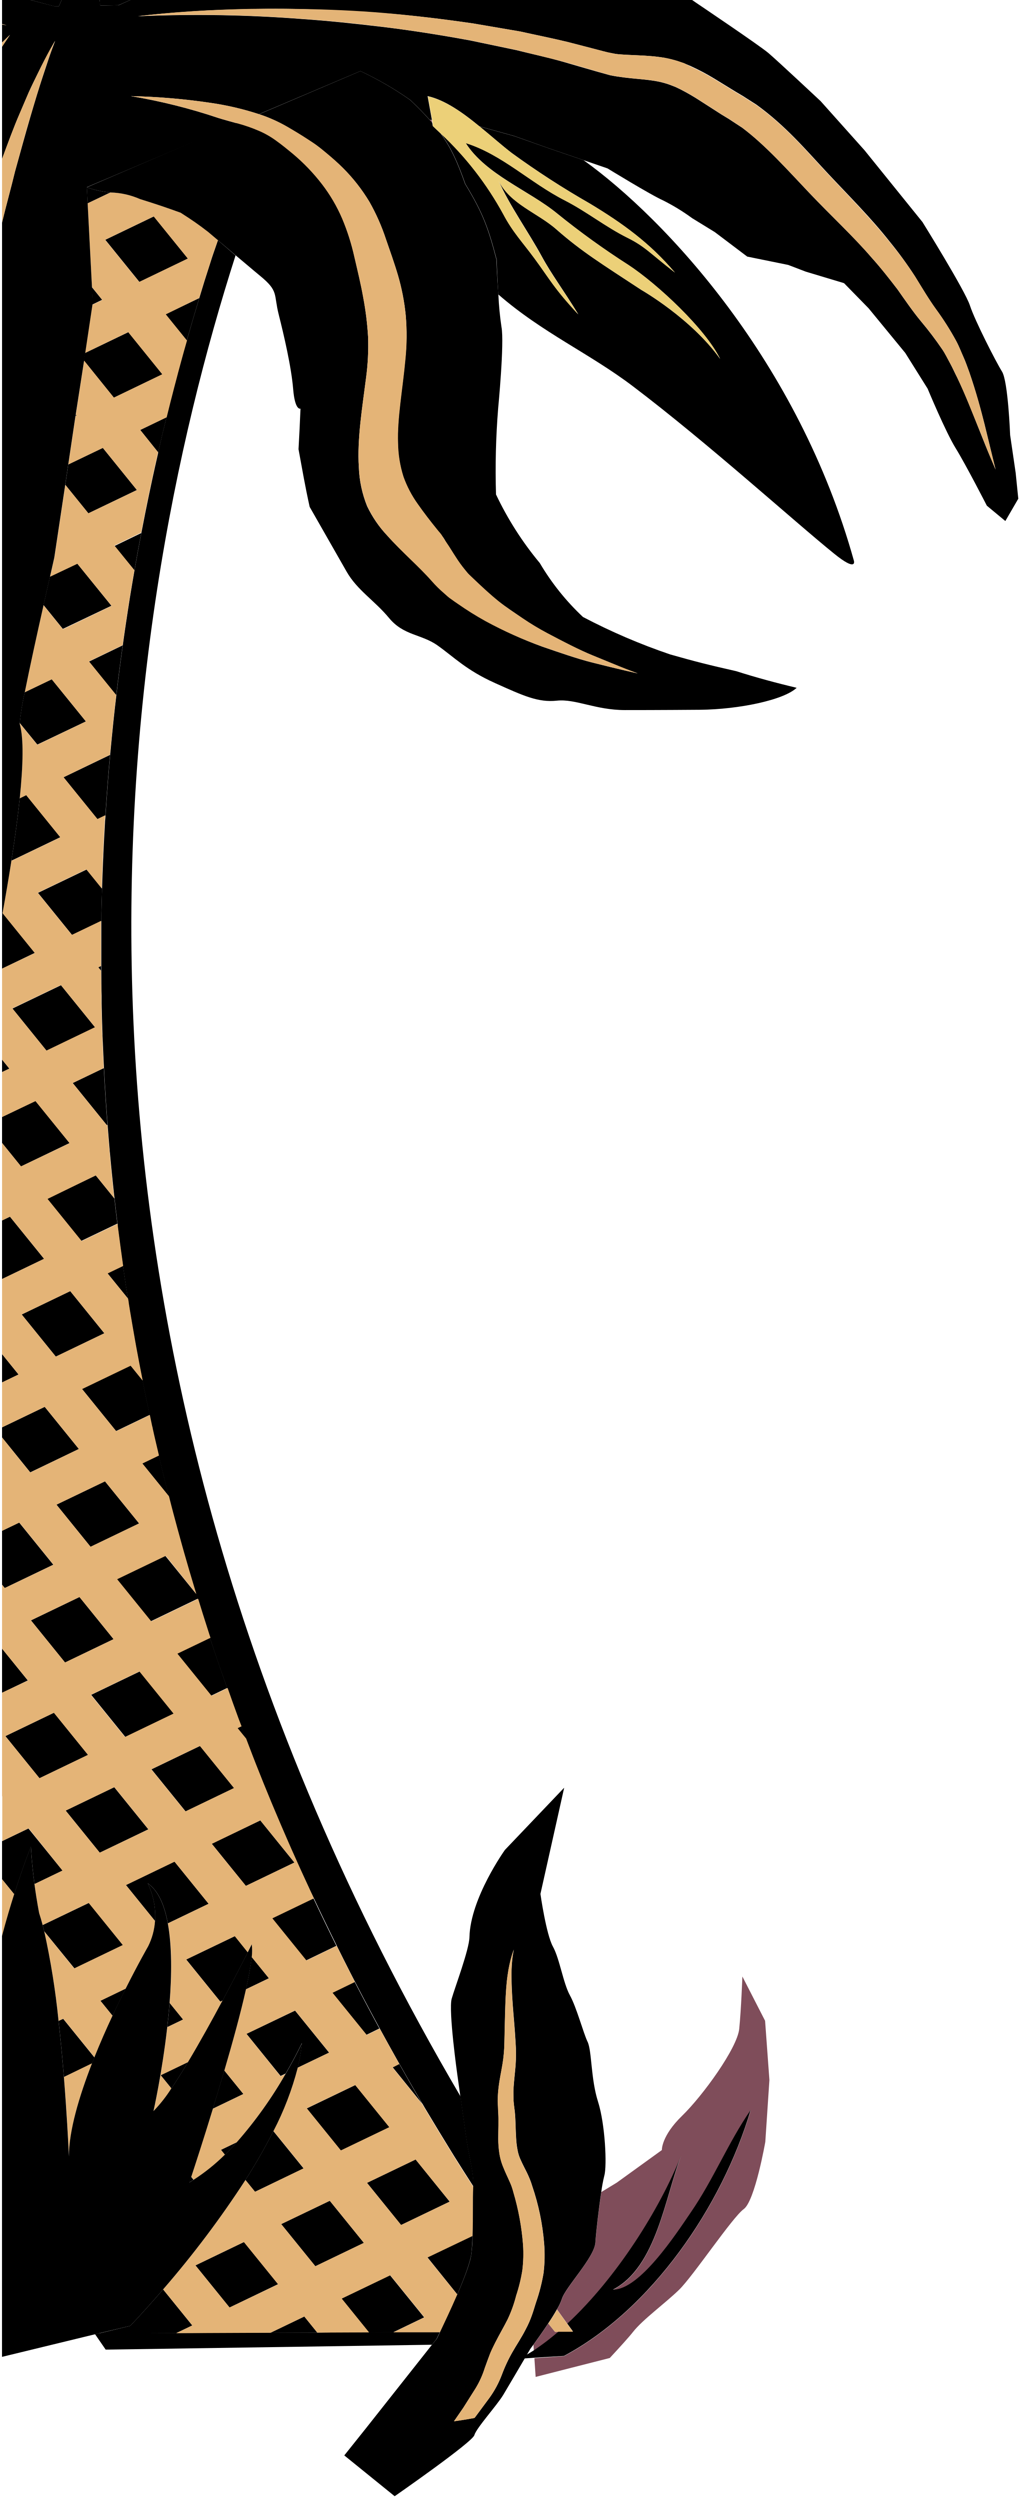 <svg xmlns="http://www.w3.org/2000/svg" width="236" height="579" viewBox="0 0 236 579">
    <g fill="none" fill-rule="evenodd">
        <g>
            <g>
                <g>
                    <path d="M123.545 543l-.73 1-.82 1.4c.55-.32 1.09-.64 1.64-1l-.09-1.4z" transform="translate(0 -192) translate(0 -157) translate(0 349)"/>
                    <path fill="#000" fill-rule="nonzero" d="M101.875 540.07h-16.45l-11.95.12h-10.87l-21.83.09-17.92.07-.84.21 2.46 3.57 75.57-1.13 1.06-1.34s.3-.6.77-1.59zM49.295 59.05c-.12.35-.23.71-.35 1.06-.47 1.47-.95 3-1.43 4.48l-.15.47-1.22 4c-.967 3.18-1.93 6.453-2.89 9.82-.14.47-.27.93-.4 1.41-.13.48-.21.74-.32 1.12-.44 1.61-.89 3.23-1.33 4.88-.11.44-.23.88-.34 1.31-.4 1.49-.79 3-1.17 4.5-.08.28-.15.56-.22.84-.31 1.22-.61 2.47-.92 3.7-.667 2.667-1.31 5.377-1.93 8.13v.12c-.06.25-.12.52-.17.77-.37 1.61-.73 3.24-1.09 4.88l-.33 1.55c-.39 1.8-.77 3.63-1.14 5.47l-.27 1.33c-.3 1.49-.59 3-.88 4.51-.573 2.967-1.123 5.967-1.65 9-.3 1.69-.58 3.4-.87 5.12l-.18 1.11c-.32 2-.62 4-.92 6-.09.59-.18 1.18-.26 1.77-.15 1-.28 2-.42 3-.533 3.8-1.03 7.65-1.49 11.55-.24 2-.47 4.047-.69 6.14l-.15 1.51c-.19 1.81-.36 3.62-.53 5.45-.447 4.86-.83 9.793-1.15 14.8 0 .32-.05.63-.07.95-.02.32-.05.82-.08 1.23-.13 2.23-.24 4.47-.35 6.72 0 .65-.05 1.31-.08 2-.087 2-.16 4.02-.22 6.06-.08 2.48-.13 5-.17 7.5v11.54c0 1.89 0 3.79.07 5.7v1.78c.047 2.373.113 4.76.2 7.16 0 .64.05 1.28.08 1.91.08 2 .17 4 .27 6 .22 4.34.5 8.723.84 13.15.15 1.88.29 3.76.46 5.65 0 .25.05.51.07.76.21 2.37.45 4.74.7 7.13l.21 2c.06.5.12 1 .17 1.49.213 1.94.44 3.883.68 5.83v.34c.06.53.13 1.05.2 1.57.287 2.253.59 4.507.91 6.76.4 2.88.83 5.773 1.29 8.68 0 .3.09.6.14.91.1.64.21 1.29.31 1.93.393 2.353.8 4.713 1.22 7.08.08.43.15.86.23 1.29.467 2.58.963 5.17 1.49 7.77.533 2.667 1.083 5.333 1.65 8 .18.84.35 1.68.53 2.53 0 .19.09.38.13.57.46 2.08 1 4.18 1.45 6.28.74 3.14 1.517 6.297 2.33 9.47.2.77.38 1.54.59 2.32l.39 1.49c.65 2.44 1.31 4.89 2 7.35l.51 1.82c.78 2.76 1.6 5.53 2.44 8.31.24.8.49 1.6.73 2.4.72 2.36 1.463 4.727 2.23 7.1.14.42.27.84.4 1.26.08.22.15.44.23.67 1.267 3.873 2.6 7.753 4 11.64.81 2.31 1.62 4.61 2.48 6.93l.12.32c.2.54.42 1.07.62 1.61.36 1 .72 1.93 1.09 2.89v.05l1.5 3.93c.27.69.53 1.37.8 2.05 1.14 2.88 2.307 5.763 3.5 8.65l.58 1.38c1.087 2.6 2.203 5.207 3.35 7.82l.8 1.82c1.307 2.853 2.647 5.72 4.02 8.6.28.62.58 1.25.87 1.87l.33.69c1.72 3.66 3.49 7.327 5.31 11 1.06 2.12 2.11 4.25 3.2 6.37 2.18 4.26 4.433 8.527 6.76 12.8 1.34 2.45 2.69 4.91 4.08 7.37 1.89 3.35 3.82 6.72 5.8 10.08l.05.06.49.85.78 1.3c1.62 2.707 3.267 5.42 4.94 8.14l1.12 1.82c1.44 2.31 2.93 4.63 4.42 6.95.12-3.43-1.07-7.26-1.58-10.88-.29-2.08-.9-6.45-1.39-9.93-105.18-179.22-79.4-341.09-52.1-426.34l-4.08-3.52-1.18 3.42zM13.645 1.44L14.265 0 7.065 0 12.585 1.46zM62.775 417.32l.58 1.38-.58-1.38z" transform="translate(0 -192) translate(0 -157) translate(0 349)"/>
                    <path fill="#000" fill-rule="nonzero" d="M24.885 294.86l4.74 5.85c-.46-2.907-.89-5.8-1.29-8.68.05.37.09.73.15 1.1l-3.6 1.73zM31.315 310.65c.08.43.15.86.23 1.29-.07-.43-.15-.86-.23-1.29zM35.215 330.19c0 .19.09.38.13.57-.04-.19-.09-.38-.13-.57zM58.285 453.2c-.314 2.519-.76 5.019-1.34 7.49l5.33-2.56-3.99-4.93zM43.125 453.78l7.9 9.76.54-.26c2.55-4.76 4.68-8.91 5.84-11.17l-3-3.74-11.28 5.41zM39.695 483.64c1.22-1.79 2.52-3.87 3.86-6.11l-6.34 3.05 2.48 3.06zM39.285 463.84c-.14 1.89-.33 3.77-.54 5.6l3.66-1.76-3.12-3.84zM52.085 499c1-.94 1.89-1.92 2.78-2.91l-3.69 1.77.91 1.14zM68.335 465.62L57.085 471l7.9 9.76 1.17-.57c2.42-4.16 3.77-7.09 3.77-7.09-.19 1.939-.524 3.86-1 5.75l7.29-3.5-7.88-9.73zM40.415 431.12l-11.25 5.42 6.75 8.34c.206-3.016-.384-6.033-1.71-8.75 2.44 1.67 3.89 5 4.67 9.29l9.44-4.54-7.9-9.76zM51.945 479.48c-.89 3-1.79 6-2.66 8.86l7.08-3.41-4.42-5.45zM28.475 450.44l-7.9-9.76-10.7 5.13c.12.47.25 1 .37 1.45l7 8.59 11.23-5.41zM71.475 437c.28.62.58 1.25.87 1.87-.33-.59-.63-1.22-.87-1.87zM66.705 426.52l.8 1.82-.8-1.82zM104.055 497.56l1.12 1.82-1.12-1.82zM98.335 488.12l.78 1.3-.78-1.3zM26.065 466.81c1.06-2.26 2.09-4.38 3.06-6.3l-5.87 2.83 2.81 3.47zM43.815 505.42c.35-.2.68-.42 1-.63l-.57-.71c-.26.85-.43 1.34-.43 1.34zM13.565 468c.5 4.41.9 8.84 1.24 13l6.52-3.14c.18-.47.36-.93.55-1.39l-7.24-8.95-1.07.48zM70.315 502.17l-7-8.64c-1.97 3.876-4.132 7.65-6.48 11.31l2.23 2.74 11.25-5.41zM29.785 301.64c.1.64.21 1.29.31 1.93-.1-.64-.21-1.29-.31-1.93zM58.475 406.62c.27.69.53 1.37.8 2.05-.27-.67-.53-1.36-.8-2.05zM48.885 392.7l3.73-1.8c-1.38-3.887-2.713-7.767-4-11.64l-7.66 3.68 7.93 9.76zM70.895 454l7-3.38c-1.82-3.68-3.59-7.347-5.31-11l-9.62 4.63 7.93 9.75zM38.275 360.29l-11.25 5.41 7.9 9.76 10.86-5.23c-.24-.8-.49-1.6-.73-2.4.13.44.26.88.4 1.32l-7.18-8.86zM56.935 402.64c-.37-1-.73-1.93-1.09-2.89l-.9.43 1.99 2.46zM18.985 321.65l7.9 9.76 7.79-3.75c-.573-2.667-1.123-5.333-1.65-8l-2.8-3.46-11.24 5.45zM39.115 346.52c-.813-3.167-1.59-6.323-2.33-9.47l-3.84 1.85 6.17 7.62zM55.115 397.82l.12.32-.12-.32zM42.105 357.7l.51 1.82-.51-1.82zM105.905 531.34c1.6-3.69 3-7.42 3.25-9.33.15-1.27.23-2.75.28-4.29l-10.47 5 6.94 8.62zM39.715 348.86l.39 1.49-.39-1.49zM90.915 478.71l6.88 8.5c-2-3.36-3.91-6.73-5.8-10.08.16.28.3.56.46.84l-1.54.74zM62.625 540.23L73.495 540.19 70.475 536.46zM90.335 526.91L79.095 532.31 85.425 540.14 91.055 540.12 98.235 536.66zM76.955 461.47l7.91 9.76 3-1.47c-2.32-4.267-4.573-8.533-6.76-12.8l1 2-5.15 2.51zM48.025 377.33c.14.42.27.84.4 1.26-.13-.42-.26-.84-.4-1.26zM37.775 530.18c-4.49 5.22-7.62 8.45-7.62 8.45l-7.27 1.76 17.92-.07 3.73-1.79-6.76-8.35zM19.895 167.07l-7.91-9.76-6.26 3c-.528 2.348-.915 4.726-1.16 7.12l4.08 5 11.25-5.36zM36.605 104.88c-.06.25-.12.52-.17.77.04-.25.11-.52.17-.77zM41.215 86.27c-.11.44-.23.88-.34 1.31.11-.43.23-.87.34-1.31zM18.265 335.56L10.355 325.8.475 330.55.475 332.89 7.005 340.97zM39.705 92.08c-.08.28-.15.56-.22.84.07-.28.14-.56.22-.84zM10.925 277.61l7.9 9.76 8.35-4c-.24-1.947-.467-3.89-.68-5.83l-4.32-5.34-11.25 5.41zM49.295 59.05c-.12.35-.23.71-.35 1.06.12-.35.23-.71.35-1.06zM42.865 80.27c-.11.37-.21.74-.32 1.12.11-.39.21-.75.32-1.12zM47.475 64.59l-.15.47.15-.47zM92.895 515.27L104.145 509.86 96.255 500.1 84.995 505.51zM2.305 281.76L.475 282.64.475 296.2 10.205 291.52zM65.125 515.06L73.035 524.82 84.275 519.41 76.375 509.66zM78.945 498.03L90.195 492.62 82.295 482.86 71.045 488.27zM.475 415.89L.475 415.98.525 415.95zM.475 381.79L.475 392.02 6.435 389.16zM12.345 362.36L4.445 352.6.475 354.51.475 366.98 1.105 367.76zM45.265 524.62L53.165 534.38 64.405 528.97 56.505 519.21zM21.255 66.47L21.435 70.04 21.365 70.54 23.655 69.43zM43.255 78.85c.96-3.333 1.923-6.607 2.89-9.82l-7.8 3.75 4.91 6.07zM36.635 104.76c.633-2.76 1.277-5.47 1.93-8.13l-6.09 2.94 4.16 5.19zM35.625 50.12L24.385 55.53 32.285 65.29 43.525 59.88zM31.135 132.07l-.06.37c.527-3.06 1.077-6.06 1.65-9l-6.2 3 4.61 5.63zM27.425 1.21L30.175 0 23.065 0 23.175 1.28zM26.925 161c.46-3.9.957-7.75 1.49-11.55l-7.8 3.76 6.31 7.79zM37.615 86.68L29.725 76.92 19.685 81.75 19.425 83.5 26.375 92.09zM25.805 140.28l-7.91-9.76-6.33 3c-.41 1.82-.93 4.09-1.49 6.59l4.48 5.53 11.25-5.36zM.595 211.44L.475 212.08.475 224.32 8.065 220.67zM.475 245.39L.475 248.28 2.165 247.47zM16.115 264.71L8.215 254.96.475 258.68.475 264.69 4.865 270.12zM17.555 95.99L17.495 96.35 17.745 96.23zM13.975 193.88l-7.9-9.76-1.5.73c-.46 4.41-1.12 9.29-1.91 14.34l.07.09 11.24-5.4zM31.705 113.48L23.815 103.72 15.815 107.56 15.115 112.27 20.465 118.88zM20.105 43.38l.18 3.72 5.28-2.53c-1.862-.168-3.697-.567-5.46-1.19zM.475 313.59L.475 320.15 4.295 318.31zM23.475 213.86v1.95-1.95zM23.915 197.76c0 .65-.05 1.31-.08 2 .03-.69.05-1.35.08-2zM23.475 230.5v1.78-1.78zM3.335 438.56c2.11-6.65 3.83-10.9 3.83-10.9.17 3.15.49 6.15.82 8.66l6.5-3.13-7.9-9.75-6.11 2.94v8.82l2.76 3.4.1-.04zM20.395 406.4L12.495 396.64 1.245 402.05 9.145 411.81zM8.795 206.77l7.9 9.75 6.78-3.24c0-2.52.09-5 .17-7.5l-3.58-4.42-11.27 5.41zM23.385 223.71l-.63.3.64.79v-2c-.02.3-.02.6-.01.91zM35.345 110.53l-.33 1.55.33-1.55zM29.105 144.63c-.09.59-.18 1.18-.26 1.77.08-.59.17-1.18.26-1.77zM30.205 137.56l-.18 1.11.18-1.11zM14.715 180l7.89 9.76 1.8-.87c.32-5.013.703-9.947 1.15-14.8 0 .24 0 .48-.07.73L14.715 180zM33.875 117.55l-.27 1.33.27-1.33zM26.235 167.1l-.15 1.51.15-1.51zM24.345 189.81c0 .41-.05.82-.08 1.23.03-.41.06-.82.08-1.23zM56.945 436.74L68.185 431.33 60.285 421.57 49.045 426.98zM27.225 283.7c.06.53.13 1.05.2 1.57-.07-.52-.14-1.04-.2-1.57zM29.025 402.25L40.265 396.84 32.365 387.08 21.125 392.49zM42.985 419.49L54.225 414.08 46.325 404.33 35.085 409.74zM15.205 419.3L23.105 429.05 34.355 423.64 26.455 413.88zM14.125 228.16L2.885 233.56 10.785 243.33 22.025 237.92zM26.305 379.6L18.405 369.84 7.165 375.25 15.065 385.01zM23.695 239.44c0 .64.05 1.28.08 1.91-.03-.63-.05-1.27-.08-1.91zM16.265 299L5.025 304.41 12.925 314.17 24.165 308.76zM32.215 352.8L24.315 343.05 13.075 348.45 20.975 358.21zM26.125 274l.21 2-.21-2zM24.745 260.57l.14-.07c-.34-4.42-.62-8.803-.84-13.15l-7.2 3.46 7.9 9.76zM25.355 266.14c0 .25.05.51.07.76-.02-.25-.05-.51-.07-.76zM119.145 31.53l-8.06-2.24c2.65 2.16 5.18 4.41 7.45 6.15 5.8 4.22 11.825 8.119 18.05 11.68 7.65 4.62 14 9.22 19.73 16-5.83-4.52-6.89-6-11-8.06-5.12-2.55-9.35-6-14.54-8.67-8-4.09-14.5-10.62-22.91-13.26 4.62 7.27 14.7 11 21.16 16.3 5.29 4.288 10.815 8.277 16.55 11.95 6.61 4.34 17.81 14.74 21.22 21.76-6.7-9.41-18.27-16-18.27-16-9.4-6.18-13.83-8.9-19.65-14-4.4-3.89-10.72-5.86-13.4-11.31 2.49 5.69 7 12 10 17.53 2.28 4.2 4.92 7.63 8.48 13.45-5.55-6-6.74-8.34-10.11-12.91-2.75-3.75-5.07-6.13-7.25-10.27-3.798-6.972-8.69-13.289-14.49-18.71 2.45 3.4 3.94 6.78 5.66 11.67 4.09 6.7 5.37 10.25 7.26 17.53 0 0 .13 4 .38 8.06 10.17 8.87 21.15 13.66 31.2 21.29 17.45 13.23 37.28 31.23 46.57 38.74 5.39 4.37 4.59 1.65 4.59 1.65-12.82-46.06-43.6-79.15-62.62-92.77l-8.27-2.83-7.73-2.73z" transform="translate(0 -192) translate(0 -157) translate(0 349)"/>
                    <path fill="#7F4D5A" fill-rule="nonzero" d="M99.995 27.79L99.495 27.79 100.105 28.49zM130.125 532.45c-.291.825-.67 1.616-1.13 2.36l2.41 3.35c11.47-10.69 21.48-26.72 26.39-39-3.76 9.56-5.68 25.85-15.81 31.12 6.14.08 14.56-12.88 18-17.85 5.31-7.73 8.61-16.07 13.87-23.72-6.63 22.35-23 46.16-43.22 56.93l-6.87.48.29 4.33c5.29-1.34 11.18-2.87 17.17-4.38 2.31-2.49 4.52-4.92 5.41-6.07 2.23-2.84 7.44-6.61 10.67-9.76 3.23-3.15 12.33-16.77 14.94-18.65 2.61-1.88 5-15.57 5-15.57l.95-14.33-1-13.71-5.26-10.26s-.28 7.66-.73 12.12c-.45 4.46-8.43 15.48-13.25 20.16s-4.67 7.92-4.67 7.92l-10.44 7.54-3.58 2.18c-.58 3.84-1.2 9.2-1.35 11.61-.2 3.55-7 10.46-7.79 13.2z" transform="translate(0 -192) translate(0 -157) translate(0 349)"/>
                    <path fill="#7F4D5A" fill-rule="nonzero" d="M129.415 540h-.89l-1.55-1.92c-1.28 1.93-2.63 3.82-3.43 4.93l.09 1.39c2.018-1.343 3.949-2.812 5.78-4.4z" transform="translate(0 -192) translate(0 -157) translate(0 349)"/>
                    <path fill="#000" fill-rule="nonzero" d="M130.615 545.59c20.23-10.77 36.59-34.58 43.22-56.93-5.26 7.65-8.56 16-13.87 23.72-3.42 5-11.84 17.93-18 17.85 10.13-5.27 12.05-21.56 15.81-31.12-4.91 12.33-14.92 28.36-26.39 39l1.3 1.79h-3.29c-1.831 1.591-3.762 3.064-5.78 4.41-.55.36-1.09.68-1.64 1l-.5.86 2.25-.16 6.89-.42z" transform="translate(0 -192) translate(0 -157) translate(0 349)"/>
                    <path fill="#E4B477" fill-rule="nonzero" d="M15.975 499.4c0-5.94 2.33-13.86 5.35-21.58l-6.52 3.18c.67 8.17 1.02 15.18 1.17 18.4zM3.235 438.6l-2.76-3.4v13.17c1-3.62 1.94-6.94 2.86-9.81l-.1.04z" transform="translate(0 -192) translate(0 -157) translate(0 349)"/>
                    <path fill="#E4B477" fill-rule="nonzero" d="M14.475 433.19l-6.5 3.13c.54 4 1.1 6.79 1.1 6.79.27.83.53 1.74.79 2.7l10.67-5.13 7.9 9.76-11.25 5.41-6.95-8.59c1.518 6.842 2.63 13.767 3.33 20.74l1.07-.51 7.24 8.95c1.34-3.33 2.78-6.59 4.19-9.62l-2.81-3.47 5.87-2.83c2.93-5.83 5.2-9.78 5.2-9.78.91-1.826 1.45-3.814 1.59-5.85l-6.75-8.34 11.25-5.42 7.9 9.76-9.44 4.54c1 5.28.92 11.92.41 18.42l3.12 3.84-3.66 1.76c-1.2 10.57-3.19 19.46-3.19 19.46 1.555-1.608 2.942-3.37 4.14-5.26l-2.48-3.06 6.34-3.05c2.72-4.53 5.56-9.66 8-14.25l-.54.26-7.9-9.76 11.25-5.41 3 3.74.92-1.84c.113.973.113 1.957 0 2.93l4 4.93-5.33 2.56c-1.22 5.46-3.07 12.2-5 18.79l4.42 5.45-7.08 3.41c-2.21 7.17-4.18 13.18-5 15.74l.57.71c2.601-1.678 5.02-3.622 7.22-5.8l-.91-1.14 3.69-1.77c4.284-4.885 8.067-10.188 11.29-15.83l-1.17.57-7.9-9.83 11.25-5.41 7.9 9.76-7.29 3.5c-1.317 5.079-3.202 9.993-5.62 14.65l7 8.64-11.25 5.44-2.23-2.74c-5.761 8.879-12.133 17.346-19.07 25.34l6.76 8.35-3.73 1.79 21.83-.09 7.84-3.77 3 3.73 12-.05-6.33-7.83 11.24-5.4 7.9 9.75-7.18 3.46h10.82c.93-1.91 2.55-5.3 4-8.73l-6.94-8.58 10.47-5c.12-4 0-8.54.15-11.07v-.32c-1.49-2.32-3-4.64-4.42-6.95l-1.12-1.82c-1.68-2.72-3.327-5.433-4.94-8.14l-.78-1.3-.49-.85-.05-.06-6.88-8.5 1.55-.8c-.16-.28-.3-.56-.46-.84-1.39-2.46-2.74-4.92-4.08-7.37l-3 1.47-7.91-9.76 5.15-2.5-1-2c-1.09-2.12-2.14-4.25-3.2-6.37l-7 3.38-7.89-9.76 9.62-4.63-.33-.69c-.29-.62-.59-1.25-.87-1.87-1.333-2.9-2.643-5.797-3.93-8.69l-.8-1.82c-1.14-2.607-2.257-5.213-3.35-7.82l-.58-1.38c-1.2-2.887-2.367-5.77-3.5-8.65-.27-.68-.53-1.36-.8-2.05-.51-1.31-1-2.62-1.5-3.93v-.05l-2-2.46.9-.43c-.2-.54-.42-1.07-.62-1.61l-.12-.32c-.86-2.32-1.67-4.62-2.48-6.93l-3.73 1.8-7.9-9.76 7.66-3.68c-.08-.23-.15-.45-.23-.67-.13-.42-.26-.84-.4-1.26-.767-2.373-1.51-4.74-2.23-7.1l-10.86 5.23-7.9-9.76 11.25-5.41 7.09 8.84c-.14-.44-.27-.88-.4-1.32-.84-2.78-1.66-5.55-2.44-8.31l-.51-1.82c-.69-2.46-1.35-4.91-2-7.35l-.39-1.49c-.21-.78-.39-1.55-.59-2.32l-6.17-7.62 3.84-1.85c-.49-2.1-1-4.2-1.45-6.28 0-.19-.09-.38-.13-.57-.18-.85-.35-1.69-.53-2.53l-7.79 3.75-7.9-9.76 11.24-5.4 2.8 3.46c-.52-2.6-1.017-5.19-1.49-7.77-.08-.43-.15-.86-.23-1.29-.42-2.373-.827-4.733-1.22-7.08-.1-.64-.21-1.29-.31-1.93 0-.31-.1-.61-.14-.91l-4.74-5.85 3.6-1.73c-.06-.37-.1-.73-.15-1.1-.32-2.26-.623-4.513-.91-6.76-.07-.52-.14-1-.2-1.57v-.34l-8.35 4-7.9-9.76 11.16-5.45 4.3 5.33c-.05-.49-.11-1-.17-1.49l-.21-2c-.25-2.39-.49-4.76-.7-7.13 0-.25-.05-.51-.07-.76-.17-1.89-.31-3.77-.46-5.65l-.14.07-7.9-9.76 7.2-3.46c-.1-2-.19-4-.27-6 0-.63-.05-1.27-.08-1.91-.08-2.4-.147-4.787-.2-7.16v-1.78c0-1.91-.06-3.81-.07-5.7l-.64-.79.63-.3v-.91-8.95-.59l-6.75 3.24-7.9-9.75 11.24-5.41 3.58 4.42c.06-2 .133-4.02.22-6.06 0-.65.05-1.31.08-2 .11-2.25.22-4.49.35-6.72 0-.41.06-.82.08-1.23.02-.41.05-.63.07-.95l-1.8.87-7.85-9.67 10.76-5.21c0-.25 0-.49.07-.73.17-1.83.34-3.64.53-5.45l.15-1.51c.22-2.06.45-4.107.69-6.14l-6.31-7.79 7.8-3.76c.14-1 .27-2 .42-3 .08-.59.17-1.18.26-1.77.3-2 .6-4 .92-6l.18-1.11c.29-1.72.57-3.43.87-5.12l.06-.37-4.61-5.7 6.2-3c.29-1.52.58-3 .88-4.51l.27-1.33c.37-1.84.75-3.67 1.14-5.47l.33-1.55c.36-1.64.72-3.27 1.09-4.88 0-.25.11-.52.17-.77v-.12l-4.11-5.14 6.13-2.94c.31-1.23.61-2.48.92-3.7.07-.28.14-.56.22-.84.38-1.52.77-3 1.17-4.5.11-.43.23-.87.34-1.31.44-1.65.89-3.27 1.33-4.88.11-.38.21-.75.32-1.12.11-.37.26-.94.4-1.41l-4.91-6.07 7.75-3.8 1.22-4 .15-.47c.48-1.52 1-3 1.43-4.48.12-.35.23-.71.35-1.06l1.18-3.36-2.24-1.94c-2.39-1.81-3.65-2.7-6.35-4.43-3.63-1.31-5.51-1.94-9.43-3.17-2.158-.95-4.482-1.466-6.84-1.52l-5.33 2.53 1 19.37 2.41 3-2.3 1.11-1.71 11.17 10-4.83 7.89 9.76-11.2 5.41-6.9-8.59-1.92 12.5.19.24-.25.12-1.68 11.21 8-3.84 7.89 9.76-11.23 5.39-5.35-6.61-2.53 16.85s-.4 1.72-1 4.44l6.33-3 7.91 9.76-11.25 5.4-4.51-5.57c-1.46 6.46-3.21 14.45-4.35 20.17l6.26-3 7.91 9.76-11.25 5.4-4.08-5c-.008.083-.008.167 0 .25.93 3.26.77 9.5 0 17.16l1.5-.73 7.9 9.76-11.24 5.4-.07-.09c-.63 4-1.33 8.16-2.07 12.25l7.47 9.23-7.58 3.61v21.07l1.69 2.08-1.69.81v10.4l7.74-3.68 7.9 9.75-11.25 5.37-4.39-5.43v17.95l1.83-.88 7.9 9.76-9.73 4.68v17.39l3.82 4.72-3.82 1.84v10.4l9.88-4.75 7.9 9.76L7.005 341l-6.53-8.11v21.62l4-1.91 7.9 9.76-11.27 5.4-.63-.76v14.81l6 7.37-6 2.82v23.87l.05.06v10.41l6.11-2.94 7.84 9.79zm38.69 101.19l-7.9-9.76 11.21-5.41 7.93 9.79-11.24 5.38zm19.87-9.56l-7.91-9.76 11.25-5.4 7.9 9.75-11.24 5.41zm23.22-24.72l7.89 9.76-11.25 5.41-7.9-9.76 11.26-5.41zm-14-17.24l7.9 9.76-11.21 5.38-7.9-9.76 11.21-5.38zm-50-417.57l-7.9-9.76 11.24-5.41 7.9 9.76-11.24 5.41zm-21.5 178l-7.9-9.77 11.24-5.4 7.9 9.76-11.24 5.41zm12.35 185.76l-7.9-9.75 11.27-5.42 7.9 9.76-11.27 5.41zm37.18-7.48l7.9 9.76-11.24 5.41-7.9-9.74 11.24-5.43zm-14-17.24l7.9 9.75-11.24 5.41-7.9-9.75 11.24-5.41zm-14-17.25l7.9 9.76-11.24 5.41-7.9-9.76 11.24-5.41zm-19.36-72.92l-7.9-9.75 11.24-5.41 7.9 9.76-11.24 5.4zm11.39 28.89l7.9 9.75-11.25 5.41-7.89-9.76 11.24-5.4zm-5.91 26.79l7.9 9.76-11.24 5.4-7.9-9.76 11.24-5.4zm-5.93 26.8l7.9 9.76-11.23 5.4-7.9-9.75 11.23-5.41zM129.415 540h3.29l-1.3-1.79-2.41-3.35c-.57 1-1.28 2.12-2 3.24l1.55 1.92.87-.02z" transform="translate(0 -192) translate(0 -157) translate(0 349)"/>
                    <path fill="#000" fill-rule="nonzero" d="M30.175 0l-2.7 1.21-4.25.07-.16-1.28h-8.8l-.62 1.44h-1.06L7.065 0H.475v5.55l1.06.32-1.06-.21v4.18l1.83-1.78s-.63 1-1.83 2.76v26c1.41-3.82 2.71-7.38 4.06-10.46.76-1.79 1.48-3.47 2.14-5 .66-1.53 1.38-2.92 2-4.18 2.43-5 4.1-7.73 4.1-7.73s-.27.75-.8 2.15-1.18 3.48-2.06 6.1c-.88 2.62-1.86 5.86-2.94 9.57-1.08 3.71-2.24 7.9-3.5 12.46-.89 3.73-2 7.66-3 11.81v160.54l.12-.64c.74-4.09 1.44-8.22 2.07-12.25.79-5.05 1.45-9.93 1.91-14.34.78-7.66.94-13.9 0-17.16-.008-.083-.008-.167 0-.25.245-2.394.632-4.772 1.16-7.12 1.14-5.72 2.89-13.71 4.35-20.17.56-2.5 1.08-4.77 1.49-6.59.62-2.72 1-4.44 1-4.44l2.53-16.85.7-4.71 1.67-11.21.06-.36 1.94-12.49.26-1.75 1.68-11.21.06-.54-.18-3.57-1-19.37-.18-3.72 34.82-14.77c-1.46-.41-2.94-.8-4.38-1.25-6.608-2.224-13.383-3.916-20.26-5.06 6.25.13 12.487.662 18.67 1.59 3.733.55 7.413 1.417 11 2.59l23.51-9.98c4.037 1.89 7.902 4.129 11.55 6.69 1.77 1.68 3.24 3.18 4.5 4.6h.5l-1-5.5c4 .88 8.18 3.84 12 7l8.06 2.24 7.68 2.73 8.27 2.83 5.67 1.95s10 6.14 12.91 7.43c2.336 1.177 4.57 2.545 6.68 4.09l5.27 3.24 7.49 5.66 9.49 1.93 4.08 1.56 8.85 2.66 5.69 5.82 8.49 10.34 5.18 8.27s4.15 10 6.5 13.8c2.35 3.8 7.22 13.31 7.22 13.31l4.28 3.55 3-5.17-.61-6-1.28-8.74s-.47-12.44-1.88-14.7-6.29-11.8-7.43-15.3c-1.14-3.5-11-19.34-11-19.34l-13.41-16.61-10.16-11.37s-10-9.37-12.1-11.15c-2.1-1.78-16.49-11.47-16.49-11.47s-.45-.32-1.18-.81H30.175zm110.59 12.13l.35.07 1.4.28c3.14.39 7.22.2 11.36.9 1.076.2 2.138.468 3.18.8l1.37.47 1.53.65c1.858.846 3.665 1.8 5.41 2.86l4.89 3 1.19.71.71.42.6.39 2.41 1.54c6.86 4.94 11.69 10.73 16.63 16 4.94 5.27 10 10.32 14.21 15.67 2.122 2.59 4.095 5.297 5.91 8.11 1.77 2.87 3.18 5.27 4.88 7.62 1.724 2.352 3.288 4.818 4.68 7.38.7 1.29 1.13 2.53 1.66 3.67.53 1.14.94 2.41 1.37 3.55 1.59 4.63 2.67 8.68 3.51 12 1.63 6.7 2.57 10.54 2.57 10.54s-.38-.91-1.11-2.61c-.73-1.7-1.74-4.2-3-7.4s-2.76-7.08-4.79-11.31c-.53-1-1-2.11-1.6-3.22-.6-1.11-1.18-2.31-1.86-3.3-1.522-2.239-3.158-4.398-4.9-6.47-1.89-2.27-3.76-5-5.46-7.42-1.86-2.43-3.8-4.93-6-7.36-4.28-5-9.35-9.63-14.44-15-5.09-5.37-10.09-11-15.52-15.08l-2.43-1.59-.6-.4-.51-.31-1.27-.77-4.83-3.1c-1.507-.99-3.066-1.898-4.67-2.72l-1.1-.53-1.33-.52c-.775-.28-1.566-.51-2.37-.69-3.41-.74-7-.64-11.45-1.52-3.94-1.07-7.34-2.1-11-3.15-3.66-1.05-7.23-1.79-10.8-2.69l-10.6-2.22c-7-1.29-13.85-2.37-20.36-3.15-6.51-.78-12.68-1.42-18.39-1.81-12.718-.993-25.485-1.21-38.23-.65 0 0 3.81-.53 10.51-1 3.35-.25 7.42-.48 12.1-.6s10-.21 15.73-.05c5.73.16 12 .42 18.61.93 6.61.51 13.56 1.34 20.68 2.38l10.88 1.86c3.64.81 7.34 1.54 11 2.43l5.55 1.44 2.79.73.7.18.25.06z" transform="translate(0 -192) translate(0 -157) translate(0 349)"/>
                    <path fill="#E4B477" fill-rule="nonzero" d="M.475 5.55L.475 5.66 1.535 5.87zM.475 9.84v1c1.2-1.78 1.83-2.78 1.83-2.78L.475 9.84z" transform="translate(0 -192) translate(0 -157) translate(0 349)"/>
                    <path fill="#000" fill-rule="nonzero" d="M114.975 60.12c-1.89-7.28-3.17-10.83-7.26-17.53-1.72-4.89-3.21-8.27-5.66-11.67l-1.82-1.73-.13-.74-.61-.7c-1.26-1.42-2.73-2.92-4.5-4.6-3.639-2.56-7.493-4.798-11.52-6.69l-23.49 10 .48.15c2.085.718 4.098 1.632 6.01 2.73 1.6.93 3.18 1.89 4.69 2.87.91.6 1.36.9 2.22 1.5.86.6 1.43 1.12 2.12 1.69 1.38 1.14 2.72 2.32 3.93 3.53 2.353 2.338 4.409 4.958 6.12 7.8 1.555 2.744 2.834 5.634 3.82 8.63.94 2.72 1.93 5.47 2.79 8.38.887 3.024 1.49 6.124 1.8 9.26.289 3.426.249 6.872-.12 10.29-.63 6.87-1.91 13.63-1.7 19.32.037 2.655.464 5.29 1.27 7.82.8 2.228 1.904 4.334 3.28 6.26 1.4 2 2.92 4 4.46 5.87.49.63.73 1 1.23 1.57.5.57.62.93 1 1.55.7 1 1.47 2.31 2.14 3.32.633 1.006 1.327 1.97 2.08 2.89l.54.66.23.27.32.32 1.32 1.26c1.75 1.66 3.56 3.38 5.38 4.81 1.82 1.43 3.81 2.71 5.65 4 1.83 1.242 3.726 2.384 5.68 3.42 3.79 2 7.39 3.88 10.51 5.15 3.12 1.27 5.76 2.38 7.58 3.09l2.85 1.08s-1-.22-2.85-.65c-1.85-.43-4.55-1.08-7.82-1.91-3.27-.83-7.23-2.2-11.41-3.64-4.519-1.654-8.902-3.656-13.11-5.99-2.202-1.22-4.338-2.556-6.4-4-.52-.36-1-.72-1.55-1.09l-.4-.28-.45-.37c-.31-.27-.46-.4-.76-.68-1.015-.862-1.964-1.798-2.84-2.8-3.18-3.54-6.98-6.7-10.42-10.54-1.89-2.004-3.456-4.292-4.64-6.78-1.154-2.866-1.8-5.912-1.91-9-.42-6.54.81-13.87 1.66-20.6.434-3.187.595-6.406.48-9.62-.177-3.068-.551-6.12-1.12-9.14-.53-3-1.31-6.23-2.06-9.46-.671-3.035-1.615-6.004-2.82-8.87-1.222-2.853-2.797-5.54-4.69-8-1.978-2.568-4.228-4.915-6.71-7-1.31-1.08-2.69-2.17-4.11-3.22-1.21-.863-2.511-1.591-3.88-2.17-1.598-.68-3.242-1.244-4.92-1.69l-34.83 14.93c1.763.623 3.598 1.022 5.46 1.19 2.358.054 4.682.57 6.84 1.52 3.92 1.23 5.8 1.86 9.43 3.17 2.7 1.73 4 2.62 6.35 4.43l2.29 1.94 4.13 3.52c2 1.66 4 3.39 5.61 4.71 4.38 3.6 3.12 4.16 4.34 9 1.22 4.84 2.92 12.14 3.34 17.24.42 5.1 1.7 4.53 1.7 4.53-.15 3.75-.26 5.64-.46 9.4 1 5.36 1.41 8 2.58 13.35l8.56 15c2.47 4.32 6.46 6.67 9.84 10.75s7.45 3.69 11.19 6.32c3.74 2.63 6.62 5.71 13.27 8.7 6.65 2.99 10.05 4.57 14.39 4.11 4.34-.46 8.93 2.17 15.77 2.18 6.84.01 17.39-.07 17.39-.07 9-.09 19.39-2.25 22.38-5.09-4.71-1.12-9.39-2.38-14-3.85-6.45-1.46-9.49-2.23-15.27-3.87-6.957-2.359-13.718-5.261-20.22-8.68-3.91-3.667-7.277-7.873-10-12.49-4.033-4.847-7.44-10.182-10.14-15.88-.204-6.67-.037-13.348.5-20 0 0 1.46-15.1.77-18.76-.369-2.48-.61-4.976-.72-7.48-.32-4.16-.45-8.15-.45-8.15z" transform="translate(0 -192) translate(0 -157) translate(0 349)"/>
                    <path fill="#E4B477" fill-rule="nonzero" d="M59.855 30.26c1.369.579 2.67 1.307 3.88 2.17 1.42 1 2.8 2.14 4.11 3.22 2.482 2.085 4.732 4.432 6.71 7 1.893 2.46 3.468 5.147 4.69 8 1.205 2.866 2.149 5.835 2.82 8.87.75 3.23 1.53 6.42 2.06 9.46.564 2.98.938 5.993 1.12 9.02.111 3.191-.05 6.386-.48 9.55-.85 6.73-2.08 14.06-1.66 20.6.11 3.088.756 6.134 1.91 9 1.177 2.513 2.743 4.825 4.64 6.85 3.44 3.89 7.24 7.07 10.37 10.62.876 1.002 1.825 1.938 2.84 2.8.3.28.45.41.76.68l.45.37.4.28c.51.37 1 .73 1.55 1.09 2.062 1.444 4.198 2.78 6.4 4 4.243 2.311 8.66 4.287 13.21 5.91 4.18 1.44 8.15 2.81 11.41 3.64 3.26.83 6 1.49 7.82 1.91 1.82.42 2.85.65 2.85.65l-2.85-1.08c-1.82-.71-4.46-1.81-7.58-3.09-3.12-1.28-6.72-3.14-10.51-5.15-1.954-1.036-3.85-2.178-5.68-3.42-1.84-1.25-3.86-2.55-5.65-4-1.79-1.45-3.63-3.15-5.38-4.81l-1.32-1.26-.32-.32-.23-.27-.54-.66c-.753-.92-1.447-1.884-2.08-2.89-.67-1-1.44-2.32-2.14-3.32-.43-.62-.64-.93-1-1.55s-.74-.94-1.23-1.57c-1.54-1.9-3.06-3.87-4.46-5.87-1.376-1.926-2.48-4.032-3.28-6.26-.806-2.53-1.233-5.165-1.27-7.82-.21-5.69 1.07-12.45 1.7-19.32.352-3.42.376-6.866.07-10.29-.306-3.122-.902-6.209-1.78-9.22-.86-2.91-1.85-5.66-2.79-8.38-.986-2.996-2.265-5.886-3.82-8.63-1.702-2.855-3.751-5.488-6.1-7.84-1.21-1.21-2.55-2.39-3.93-3.53-.69-.57-1.39-1.13-2.12-1.69-.73-.56-1.31-.9-2.22-1.5-1.51-1-3.09-1.94-4.69-2.87-1.921-1.107-3.944-2.028-6.04-2.75l-.48-.15c-3.587-1.173-7.267-2.04-11-2.59-6.183-.928-12.42-1.46-18.67-1.59 6.877 1.144 13.652 2.836 20.26 5.06 1.44.45 2.92.84 4.38 1.25 1.668.447 3.302 1.012 4.89 1.69zM3.475 39.73c1.26-4.56 2.37-8.73 3.48-12.47 1.11-3.74 2.09-6.92 2.94-9.57.85-2.65 1.58-4.69 2.06-6.1.48-1.41.8-2.15.8-2.15s-1.67 2.71-4.1 7.73c-.6 1.26-1.267 2.653-2 4.18-.66 1.54-1.38 3.22-2.14 5-1.33 3.09-2.63 6.65-4.04 10.42v14.77c1-4.15 2.1-8.08 3-11.81zM139.835 11.89l-2.79-.73-5.57-1.44c-3.7-.89-7.4-1.62-11-2.43l-10.88-1.86c-7.12-1.04-14.12-1.87-20.68-2.43-6.56-.56-12.84-.8-18.61-.91-5.77-.11-11-.1-15.73.05-4.73.15-8.75.35-12.1.6-6.7.5-10.51 1-10.51 1 12.745-.56 25.512-.343 38.23.65 5.71.39 11.89 1 18.39 1.81s13.34 1.86 20.36 3.15l10.63 2.23c3.57.9 7.19 1.72 10.8 2.69 3.61.97 7.06 2.08 11 3.15 4.4.88 8 .78 11.45 1.52.804.18 1.595.41 2.37.69l1.33.52 1.1.53c1.604.822 3.163 1.73 4.67 2.72l4.83 3.1 1.27.77.51.31.6.4 2.38 1.57c5.43 4.1 10.51 9.82 15.52 15.08s10.16 10.07 14.44 15c2.17 2.43 4.11 4.93 6 7.36 1.7 2.4 3.57 5.15 5.46 7.42 1.742 2.072 3.378 4.231 4.9 6.47.68 1 1.23 2.19 1.86 3.3.63 1.11 1.07 2.18 1.6 3.22 2 4.23 3.48 8.14 4.79 11.31s2.27 5.71 3 7.4c.73 1.69 1.11 2.61 1.11 2.61s-.94-3.84-2.57-10.54c-.84-3.36-1.92-7.41-3.51-12-.43-1.14-.87-2.38-1.37-3.55-.5-1.17-1-2.38-1.66-3.67-1.382-2.54-2.932-4.986-4.64-7.32-1.7-2.35-3.11-4.75-4.88-7.62-1.824-2.783-3.804-5.46-5.93-8.02-4.26-5.35-9.32-10.46-14.21-15.67-4.89-5.21-9.77-11.1-16.63-16l-2.41-1.54-.6-.39-.71-.42-1.19-.71-4.89-3c-1.745-1.06-3.552-2.014-5.41-2.86l-1.48-.76-1.37-.47c-1.042-.332-2.104-.6-3.18-.8-4.14-.7-8.22-.51-11.36-.9l-1.4-.28-.35-.07-.23-.06-.75-.18z" transform="translate(0 -192) translate(0 -157) translate(0 349)"/>
                    <path fill="#ECD078" fill-rule="nonzero" d="M100.235 29.19l1.82 1.73c5.8 5.421 10.692 11.738 14.49 18.71 2.18 4.14 4.5 6.52 7.25 10.27 3.37 4.57 4.56 7 10.11 12.91-3.56-5.82-6.2-9.25-8.48-13.45-3-5.51-7.5-11.84-10-17.53 2.72 5.45 9 7.42 13.44 11.29 5.82 5.11 10.25 7.83 19.65 14 0 0 11.57 6.6 18.27 16-3.41-7-14.61-17.42-21.22-21.76-5.727-3.66-11.245-7.636-16.53-11.91-6.46-5.28-16.54-9-21.16-16.3 8.41 2.64 14.89 9.17 22.91 13.26 5.19 2.65 9.42 6.12 14.54 8.67 4.09 2 5.15 3.54 11 8.06-5.76-6.82-12.08-11.42-19.73-16-6.225-3.561-12.25-7.46-18.05-11.68-2.27-1.74-4.8-4-7.45-6.15-3.87-3.16-8-6.12-12-7l1 5.5.11.66.03.72z" transform="translate(0 -192) translate(0 -157) translate(0 349)"/>
                    <path fill="#000" fill-rule="nonzero" d="M30.155 538.63s3.13-3.23 7.62-8.45c6.937-7.994 13.309-16.461 19.07-25.34 2.348-3.66 4.51-7.434 6.48-11.31 2.418-4.657 4.303-9.571 5.62-14.65.476-1.89.81-3.811 1-5.75 0 0-1.35 2.93-3.77 7.09-3.223 5.642-7.006 10.945-11.29 15.83-.89 1-1.82 2-2.78 2.91-2.207 2.19-4.637 4.144-7.25 5.83-.34.21-.67.43-1 .63 0 0 .17-.49.45-1.34.84-2.56 2.81-8.57 5-15.74.87-2.83 1.77-5.83 2.66-8.86 1.93-6.59 3.78-13.33 5-18.79.58-2.471 1.026-4.971 1.34-7.49.113-.973.113-1.957 0-2.93l-.92 1.84c-1.16 2.26-3.29 6.41-5.84 11.17-2.45 4.59-5.29 9.72-8 14.25-1.34 2.24-2.64 4.32-3.86 6.11-1.198 1.89-2.585 3.652-4.14 5.26 0 0 2-8.89 3.19-19.46.21-1.83.4-3.71.54-5.6.51-6.5.56-13.14-.41-18.42-.78-4.25-2.23-7.62-4.67-9.29 1.326 2.717 1.916 5.734 1.71 8.75-.14 2.036-.68 4.024-1.59 5.85 0 0-2.27 3.95-5.2 9.78-1 1.92-2 4-3.06 6.3-1.41 3-2.85 6.29-4.19 9.62-.19.46-.37.92-.55 1.39-3 7.72-5.36 15.64-5.35 21.58-.15-3.22-.51-10.23-1.17-18.44-.34-4.13-.74-8.56-1.24-13-.697-6.97-1.806-13.891-3.32-20.73-.12-.49-.25-1-.37-1.45-.26-1-.52-1.87-.79-2.7 0 0-.56-2.75-1.1-6.79-.33-2.51-.65-5.51-.82-8.66 0 0-1.72 4.25-3.83 10.9-.92 2.87-1.9 6.19-2.86 9.81v97.47l21.57-5.24.84-.21 7.28-1.73zM108.015 495.45c.51 3.62 1.7 7.45 1.58 10.88v.32c-.15 2.53 0 7-.15 11.07 0 1.54-.13 3-.28 4.29-.22 1.91-1.65 5.64-3.25 9.33-1.48 3.43-3.1 6.82-4 8.73-.47 1-.77 1.58-.77 1.58l-1.1 1.35-15.31 19.37-5 6.26 11.67 9.45s18-12.5 18.46-14.15c.46-1.65 5.16-6.8 6.69-9.32 1-1.67 3.42-5.79 4.94-8.38l.5-.86.82-1.4.73-1c.8-1.11 2.15-3 3.43-4.93.74-1.12 1.45-2.24 2-3.24.46-.744.839-1.535 1.13-2.36.79-2.74 7.59-9.65 7.79-13.16.15-2.41.77-7.77 1.35-11.61.17-1.299.41-2.587.72-3.86.63-2.2.21-11.86-1.47-17.12-1.68-5.26-1.41-11.76-2.41-13.84-1-2.08-2.52-7.9-4.09-10.76-1.57-2.86-2.37-8.45-3.94-11.3-1.57-2.85-2.89-12.19-2.89-12.19l5.5-24.6-13.72 14.4s-8 11.15-8.22 20.19c-.06 2.9-3.32 11.51-4.11 14.26-.79 2.75 1.31 17.67 1.31 17.67l.7 5c.49 3.48 1.1 7.85 1.39 9.93zm8.24 54.45c-.723 1.929-1.702 3.752-2.91 5.42l-3.28 4.43-.17.2-1 .18c-1.26.23-2.5.41-3.75.59l2.17-3.15 2.82-4.46c.914-1.498 1.64-3.104 2.16-4.78.33-.91.65-1.86 1.05-2.85s.89-2.05 1.32-2.91c1-2 2-3.67 2.89-5.42.847-1.78 1.517-3.639 2-5.55.633-1.908 1.112-3.865 1.43-5.85.24-1.97.293-3.96.16-5.94-.315-4.1-1.062-8.157-2.23-12.1l-.19-.68-.25-.76c-.17-.44-.29-.74-.52-1.23-.4-.91-.88-1.87-1.3-2.94-.483-1.108-.82-2.275-1-3.47-.169-1.112-.252-2.235-.25-3.36 0-2.15.13-4.09 0-5.92 0-1-.09-1.94-.13-2.9.015-1.043.086-2.084.21-3.12.24-1.95.64-3.73.91-5.41.261-1.607.405-3.232.43-4.86.16-6.43.18-11.95.76-15.75.201-1.474.509-2.93.92-4.36l.49-1.48-.26 1.54c-.184 1.446-.274 2.902-.27 4.36 0 1.88.09 4.16.28 6.78.19 2.62.49 5.58.67 8.87.124 1.751.124 3.509 0 5.26-.15 1.81-.37 3.6-.48 5.37-.07.9 0 1.71 0 2.52s.19 1.91.3 2.88c.2 2.08.17 4.14.3 6.05.043.92.15 1.835.32 2.74.146.853.412 1.681.79 2.46.37.85.85 1.74 1.34 2.73.23.45.52 1.12.74 1.66l.28.74.27.84c1.454 4.256 2.374 8.677 2.74 13.16.2 2.332.156 4.678-.13 7-.38 2.253-.946 4.47-1.69 6.63-.34 1-.57 1.92-1 3.11-.384 1.098-.852 2.164-1.4 3.19-1 2-2.21 3.75-3.11 5.35-.95 1.661-1.762 3.397-2.43 5.19z" transform="translate(0 -192) translate(0 -157) translate(0 349)"/>
                    <path fill="#E4B477" fill-rule="nonzero" d="M121.775 539.38c.548-1.026 1.016-2.092 1.4-3.19.43-1.19.66-2.09 1-3.11.744-2.16 1.31-4.377 1.69-6.63.286-2.322.33-4.668.13-7-.366-4.483-1.286-8.904-2.74-13.16l-.27-.84-.28-.74c-.22-.54-.51-1.21-.74-1.66-.49-1-1-1.88-1.34-2.73-.378-.779-.644-1.607-.79-2.46-.17-.905-.277-1.82-.32-2.74-.13-1.91-.1-4-.3-6.05-.113-.973-.213-1.933-.3-2.88v-2.52c.11-1.77.33-3.56.48-5.37.124-1.751.124-3.509 0-5.26-.18-3.29-.5-6.24-.67-8.87-.17-2.63-.31-4.9-.28-6.78-.004-1.458.086-2.914.27-4.36l.26-1.54-.49 1.48c-.411 1.43-.719 2.886-.92 4.36-.58 3.8-.6 9.32-.76 15.75-.025 1.628-.169 3.253-.43 4.86-.27 1.68-.67 3.46-.91 5.41-.124 1.036-.195 2.077-.21 3.12 0 1 .09 1.92.13 2.9.09 1.83 0 3.77 0 5.92-.002 1.125.081 2.248.25 3.36.18 1.195.517 2.362 1 3.47.42 1.07.9 2 1.3 2.94.23.49.35.79.52 1.23l.25.76.19.68c1.168 3.943 1.915 8 2.23 12.1.133 1.98.08 3.97-.16 5.94-.318 1.985-.797 3.942-1.43 5.85-.483 1.911-1.153 3.77-2 5.55-.87 1.75-1.87 3.46-2.89 5.42-.43.86-1 1.93-1.32 2.91-.32.98-.72 1.94-1.05 2.85-.52 1.676-1.246 3.282-2.16 4.78l-2.82 4.46-2.17 3.15c1.25-.18 2.49-.36 3.75-.59l1-.18.17-.2 3.28-4.43c1.208-1.668 2.187-3.491 2.91-5.42.663-1.785 1.469-3.514 2.41-5.17.92-1.62 2.11-3.39 3.13-5.37z" transform="translate(0 -192) translate(0 -157) translate(0 349)"/>
                </g>
            </g>
        </g>
    </g>
</svg>
